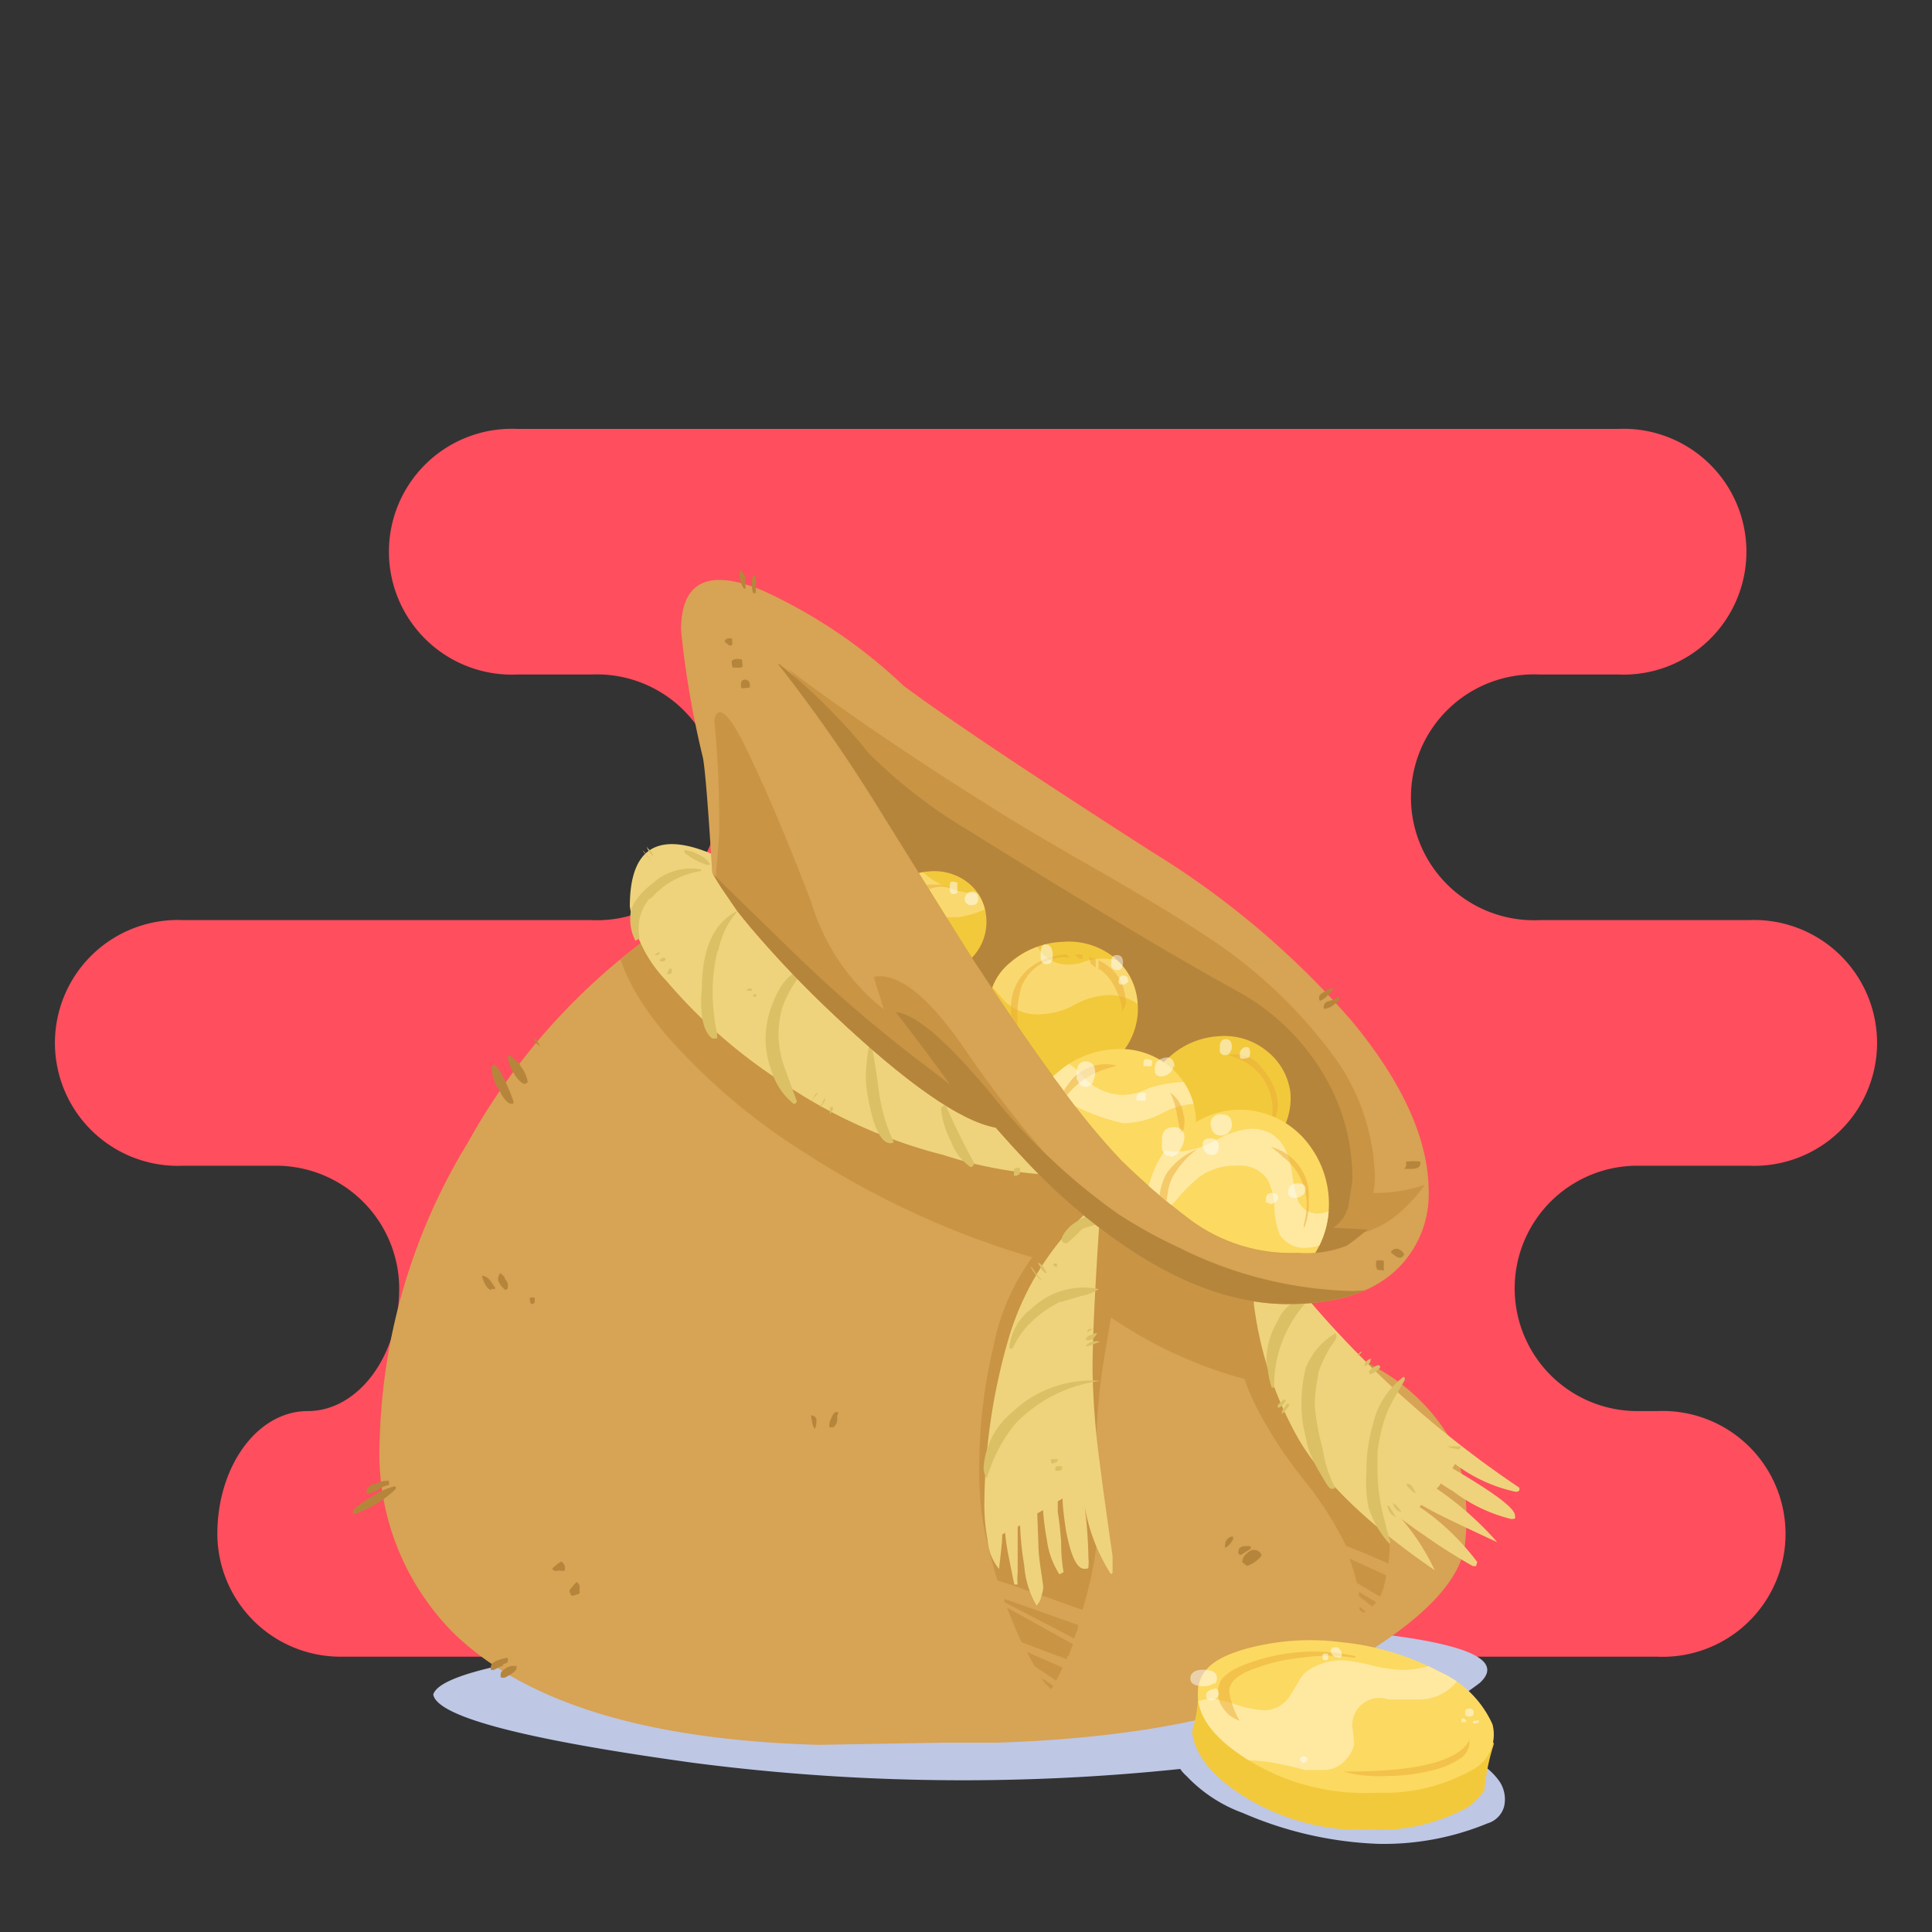 <svg id="Calque_1" data-name="Calque 1" xmlns="http://www.w3.org/2000/svg" xmlns:xlink="http://www.w3.org/1999/xlink" viewBox="0 0 80 80"><rect x="0" y="0" width="80" height="80" fill="#333333" stroke="none"/><defs><style>.cls-1{fill:none;clip-rule:evenodd;}.cls-2{fill:#ff4e5e;}.cls-10,.cls-11,.cls-12,.cls-14,.cls-16,.cls-17,.cls-2,.cls-3,.cls-4,.cls-6,.cls-7,.cls-8{fill-rule:evenodd;}.cls-3{fill:#bec7e4;}.cls-4{fill:#d7a354;}.cls-5{clip-path:url(#clip-path);}.cls-6{fill:#c99444;}.cls-7{fill:#eed37c;}.cls-8{fill:#dbc066;}.cls-9{clip-path:url(#clip-path-2);}.cls-10{fill:#b6853c;}.cls-11{fill:#f3c93c;}.cls-12{fill:#fcd961;}.cls-13{clip-path:url(#clip-path-3);}.cls-14{fill:#ffe9a1;}.cls-15{opacity:0.5;}.cls-16{fill:#e9ab35;}.cls-17{fill:#fff;fill-opacity:0.5;}.cls-18{clip-path:url(#clip-path-4);}.cls-19{clip-path:url(#clip-path-5);}.cls-20{clip-path:url(#clip-path-6);}.cls-21{clip-path:url(#clip-path-7);}.cls-22{clip-path:url(#clip-path-8);}</style><clipPath id="clip-path"><path class="cls-1" d="M19.38,47.3a26.34,26.34,0,0,1,12-11.15l.14-.07.12,0s.05.07.05.16,0,.07,0,.11a.64.64,0,0,0,0,.07h.1l5.09,3.87L52.57,52.22l.07,0h0a4.19,4.19,0,0,1,1.12,1.41,9.09,9.09,0,0,0,3.22,3,8,8,0,0,1,3.17,3.13,8.71,8.71,0,0,1,.53,4q-.13,2.46-5.1,5.28T41.27,72.16H39.05l-5.15.09q-10.75-.3-15.18-4.69a10.55,10.55,0,0,1-3-7.87A24.87,24.87,0,0,1,19.38,47.3Z"/></clipPath><clipPath id="clip-path-2"><path class="cls-1" d="M28.2,26.1q0-3.06,3.42-1.63a21.34,21.34,0,0,1,5.8,3.93q2.69,2,10.26,6.86a35.59,35.59,0,0,1,8.28,7q3.2,3.86,3.2,7.1A4.3,4.3,0,0,1,58.33,52q-1.45,2-5,2-4.53,0-9.66-4.73c-.68-.65-1.5-1.51-2.44-2.58q-2.16-.39-6.67-4.64a44.53,44.53,0,0,1-3.49-3.66c-.21-.26-.41-.49-.57-.71l-.63-.92c-.1-.16-.23-.36-.38-.62-.16-2.66-.29-4.24-.38-4.75A38.84,38.84,0,0,1,28.2,26.1Z"/></clipPath><clipPath id="clip-path-3"><path class="cls-1" d="M57,74.23A9.17,9.17,0,0,1,51.89,73c-1.53-.91-2.29-1.85-2.29-2.83s.62-1.48,1.86-1.86A10.08,10.08,0,0,1,55.55,68a10.91,10.91,0,0,1,4.07,1.23A4.3,4.3,0,0,1,61.8,71.4a1.65,1.65,0,0,1-.86,1.9A7.44,7.44,0,0,1,57,74.23Z"/></clipPath><clipPath id="clip-path-4"><path class="cls-1" d="M36,31.22a21.65,21.65,0,0,0,4.24,3.25q2.88,1.8,5.82,3.57t5.17,3a9.35,9.35,0,0,1,3.47,3.27A8.42,8.42,0,0,1,56,48.9s-.06.38-.17,1.06a1.48,1.48,0,0,1-.63.88l1.43.07c-.38.32-.67.54-.86.67a4.6,4.6,0,0,1-2.05.3,7,7,0,0,1-4.42-1.36,29.61,29.61,0,0,1-2.85-2.45,27.91,27.91,0,0,1-2.47-3q-1.4-1.86-3.61-5.22c-.14-.2-1.42-2.25-3.86-6.17a65,65,0,0,0-4.29-6.18l.05,0A23.86,23.86,0,0,1,36,31.22Z"/></clipPath><clipPath id="clip-path-5"><path class="cls-1" d="M46.45,43.6a3.13,3.13,0,0,1-2.37,1.16,2.49,2.49,0,0,1-2.36-.93,3.7,3.7,0,0,1-.78-2.11,2.39,2.39,0,0,1,.9-1.87A3.5,3.5,0,0,1,44,39a3,3,0,0,1,2.1.62,2.67,2.67,0,0,1,1,1.83A2.86,2.86,0,0,1,46.45,43.6Z"/></clipPath><clipPath id="clip-path-6"><path class="cls-1" d="M49.5,46.12a3.12,3.12,0,0,1-.72,2.38,3.5,3.5,0,0,1-2.61,1.28,2.64,2.64,0,0,1-2.56-1,3.89,3.89,0,0,1-.86-2.33,2.52,2.52,0,0,1,1-2,3.86,3.86,0,0,1,2.34-1,3.23,3.23,0,0,1,2.3.68A3,3,0,0,1,49.5,46.12Z"/></clipPath><clipPath id="clip-path-7"><path class="cls-1" d="M54.24,47.45A4.06,4.06,0,0,1,55,50.33a3.79,3.79,0,0,1-1.78,2.79,2.84,2.84,0,0,1-3.11.4,4.9,4.9,0,0,1-2.24-1.93,3.11,3.11,0,0,1-.25-2.66,4.14,4.14,0,0,1,1.71-2.33A3.44,3.44,0,0,1,51.91,46,3.6,3.6,0,0,1,54.24,47.45Z"/></clipPath><clipPath id="clip-path-8"><path class="cls-1" d="M36.83,39.72a2.64,2.64,0,0,1-.6-1.6,1.73,1.73,0,0,1,.66-1.38,2.7,2.7,0,0,1,1.62-.66,2.26,2.26,0,0,1,1.56.46,2,2,0,0,1,.76,1.37,2.13,2.13,0,0,1-.48,1.63,2.45,2.45,0,0,1-1.78.88A1.77,1.77,0,0,1,36.83,39.72Z"/></clipPath></defs><title>Plan de travail 1</title><path class="cls-2" d="M68.62,68.6a5.09,5.09,0,1,0,0-10.17H67.8a5.08,5.08,0,1,1,0-10.16h4.61a5.09,5.09,0,1,0,0-10.17H63.74a5.09,5.09,0,1,1,0-10.17H67a5.09,5.09,0,1,0,0-10.17H21.42a5.09,5.09,0,1,0,0,10.17h3.07a5.09,5.09,0,1,1,0,10.17H7.59a5.09,5.09,0,1,0,0,10.17h3.85a5.1,5.1,0,0,1,5.09,5.08c0,2.8-1.7,5.08-3.79,5.08S9,60.72,9,63.52a5.1,5.1,0,0,0,5.09,5.08Z"/><path class="cls-3" d="M56.66,72A29.74,29.74,0,0,1,51,73a86.67,86.67,0,0,1-22.25,0q-10.55-1.45-10.81-2.83.38-1.37,11.92-2.41a157.43,157.43,0,0,1,22.48-.48q10.95.57,8.93,2.41A14,14,0,0,1,56.66,72Z"/><path class="cls-3" d="M48.6,72.18c.16-.69,1.8-1.08,4.9-1.18a12.63,12.63,0,0,1,7.75,2,2.56,2.56,0,0,1,.87.81,1.33,1.33,0,0,1,.16,1,1,1,0,0,1-.68.69,11.23,11.23,0,0,1-4.54.85,15.48,15.48,0,0,1-5.6-1.28,6.05,6.05,0,0,1-2.33-1.53A1.58,1.58,0,0,1,48.6,72.18Z"/><path class="cls-4" d="M19.38,47.3a26.34,26.34,0,0,1,12-11.15l.14-.07.12,0s.05.07.05.16,0,.07,0,.11a.64.64,0,0,0,0,.07h.1l5.09,3.87L52.57,52.22l.07,0h0a4.19,4.19,0,0,1,1.12,1.41,9.09,9.09,0,0,0,3.22,3,8,8,0,0,1,3.17,3.13,8.71,8.71,0,0,1,.53,4q-.13,2.46-5.1,5.28T41.27,72.16H39.05l-5.15.09q-10.75-.3-15.18-4.69a10.55,10.55,0,0,1-3-7.87A24.87,24.87,0,0,1,19.38,47.3Z"/><g class="cls-5"><path class="cls-6" d="M58.78,53.65a3.69,3.69,0,0,1-.77,2,4,4,0,0,1-3.13,1.77c.66,1.4,1.18,2.42,1.55,3a9.21,9.21,0,0,1,.89,2,5.73,5.73,0,0,1,.17,2.32c-.66-.29-1.24-.53-1.75-.73A14.44,14.44,0,0,0,54,61.29a18.81,18.81,0,0,1-1.75-2.6,10.51,10.51,0,0,1-.72-1.59A18.23,18.23,0,0,1,46,54.55q-.08.51-.27,1.62a25.1,25.1,0,0,0-.34,3.72c0,.22,0,.43,0,.63a3.91,3.91,0,0,0,0,.58V63l0,.05,0,.18v.14a.29.29,0,0,1,0,.09h0l0,0q0,.38,0,.63v0a15.63,15.63,0,0,1-.33,1.72c-.07.26-.14.55-.24.85l-1.29-.46c-.86-.3-1.6-.56-2.25-.77,0,0,0,0,0-.07A20.89,20.89,0,0,1,40.7,63a13.17,13.17,0,0,1-.15-2.21,21.45,21.45,0,0,1,.58-5,9.21,9.21,0,0,1,1.62-3.73c-.63-.18-1.26-.38-1.9-.61a36.1,36.1,0,0,1-7.48-3.69A26.12,26.12,0,0,1,27.71,43q-2.24-2.59-2.24-4.64a5.36,5.36,0,0,1,.1-1.12c.08-.4.21-.62.39-.65a.65.65,0,0,1,.14-.23.68.68,0,0,1,.62-.21h2a57.68,57.68,0,0,1,8,2.74q5.09,2.09,9.85,4.57,9.74,5.09,11.5,8.19a3.82,3.82,0,0,0-.11-.51l0,0a3.38,3.38,0,0,1,.57,1.18A5.07,5.07,0,0,1,58.78,53.65ZM44,69.05q-.12.26-.27.54L42.85,69c-.1-.17-.21-.37-.32-.59Zm-.93.4.54.35a.64.64,0,0,1-.08.14A1.57,1.57,0,0,1,43.1,69.45Zm1.58-2.16c0,.18-.11.37-.18.56l-.42-.23-2.46-1.28a.69.69,0,0,0,0-.13Zm-.44,1.28a1.12,1.12,0,0,1-.05.13L42.3,68c-.23-.49-.43-1-.6-1.43l2.24,1.24.49.27C44.37,68.21,44.31,68.39,44.24,68.57Zm12.27-1.78-.18-.13v-.13l.26.22-.07,0Zm.34-.27-.55-.43,0-.18.72.44Zm.3-.42-.94-.56a7.09,7.09,0,0,0-.3-1l1.52.69A3.19,3.19,0,0,1,57.15,66.1Z"/></g><path class="cls-7" d="M44,48h0l.17,0,.18.16.39.36c-.18,0-.47.08-.85.14a17,17,0,0,1-4.81-.83,21.13,21.13,0,0,1-6.88-3.14,21.8,21.8,0,0,1-4.61-4.08,5.57,5.57,0,0,1-1.51-3.08c0-2.49,1.22-3.18,3.67-2.05l.54.54h-.06l-.09,0,.72.55c.43.41.92.86,1.45,1.34,2.24,2,4.12,3.66,5.62,4.89q1.31,1.06,5.71,4.78C43.8,47.72,43.93,47.85,44,48Z"/><path class="cls-8" d="M37,47.27s0,.07-.12.07c-.33,0-.61-.45-.82-1.33s-.21-1.34-.21-1.35A8,8,0,0,1,36,43.23h.08c.09.43.2,1.1.32,2A7,7,0,0,0,37,47.27Zm2.16-1.5c.34.77.73,1.57,1.18,2.4a.19.19,0,0,1-.15.16,2.23,2.23,0,0,1-.82-1.09,3.56,3.56,0,0,1-.4-1.3.15.15,0,0,1,.1-.15Zm3,2.58a.09.09,0,0,0,.07,0,.38.38,0,0,1,0,.14c0,.14,0,.18,0,.11a.33.33,0,0,1-.17.09l-.07,0a.42.42,0,0,1,0-.15V48.4s0,0,0,0Zm-12.44-9a6.9,6.9,0,0,0-.21,1.68,7.88,7.88,0,0,0,.18,1.74V43s-.08,0-.17,0-.4-.32-.46-1,0-1,0-1c0-1.72.5-2.82,1.5-3.29A3.39,3.39,0,0,0,29.74,39.39Zm-.33-3.54s0,0-.13,0a2.94,2.94,0,0,1-.92-.5V35.2a1.35,1.35,0,0,1,.57.18,1.13,1.13,0,0,1,.48.37Zm-2.48,1.38a1.94,1.94,0,0,0-.43,1.64.32.32,0,0,1-.17.12,1.91,1.91,0,0,1-.21-1q0-.65.93-1.38a2.37,2.37,0,0,1,2-.57l0,.07A3.39,3.39,0,0,0,26.93,37.23ZM32.24,43a4.38,4.38,0,0,0,.3,1.35L33,45.61a.19.19,0,0,1-.12.11,2.74,2.74,0,0,1-.91-1.31A4,4,0,0,1,31.7,43a4.17,4.17,0,0,1,.39-1.68c.32-.73.72-1.11,1.21-1.15a5.3,5.3,0,0,0-.88,1.47A4.1,4.1,0,0,0,32.24,43Z"/><path class="cls-7" d="M45.49,51.13c-.17,2.61-.25,4.47-.25,5.55a31.81,31.81,0,0,0,.3,3.91c.11.9.29,2.18.53,3.86v.68l-.07.05a7.55,7.55,0,0,1-1.09-2.83,19.14,19.14,0,0,1,.16,2.16,1.9,1.9,0,0,1,0,.37c0,.05,0,.08-.17.08-.31,0-.56-.53-.76-1.59Q44,62.46,44,62.05l-.2.12c0,.22,0,.36,0,.43.06.36.1.76.14,1.22,0,.26,0,.69.1,1.28l-.17.09a3.41,3.41,0,0,1-.52-1.42,11.42,11.42,0,0,1-.16-1.24l-.24.14L43,64c0,.38.09.94.2,1.69a1.26,1.26,0,0,1-.08.4.7.7,0,0,1-.2.39,3.83,3.83,0,0,1-.51-1.67,12.19,12.19,0,0,1-.17-1.64.24.24,0,0,0-.1.05v0c0,.3,0,.79,0,1.48,0,.06,0,.19,0,.42a2.29,2.29,0,0,0,0,.49H42s-.09-.43-.23-1.14a8.71,8.71,0,0,1-.15-1l-.12.07c0,.42-.08.9-.13,1.43a2.18,2.18,0,0,1-.48-1.23,7.8,7.8,0,0,1-.13-1.38,24.93,24.93,0,0,1,1-6.92,11.6,11.6,0,0,1,3.88-5.79Q45.54,50.25,45.49,51.13Z"/><path class="cls-8" d="M44.81,50.89a7.75,7.75,0,0,1-.63.59c-.15,0-.22-.06-.22-.17s.21-.49.63-.73a1.06,1.06,0,0,1,1.21-.08c0,.08-.14.15-.33.2A3.46,3.46,0,0,0,44.81,50.89Zm-.88,3a4.54,4.54,0,0,0-1,.65,3.62,3.62,0,0,0-1,1.3h-.13s0,0,0-.1a2.3,2.3,0,0,1,.9-1.54,3.11,3.11,0,0,1,2.8-.82,2,2,0,0,1-.67.27C44.27,53.81,44,53.89,43.93,53.92Zm-3.2,6.87a3.23,3.23,0,0,1,1.18-2.28,4.75,4.75,0,0,1,3.65-1.3v0A5.94,5.94,0,0,0,42,59a6.57,6.57,0,0,0-1.14,2.22A.78.78,0,0,1,40.73,60.79Z"/><path class="cls-7" d="M51.87,53.49c0-.22,0-.44,0-.67a.49.49,0,0,1,.2-.45,6.7,6.7,0,0,1,.31.72,2.21,2.21,0,0,1,.54,0,1.66,1.66,0,0,1,.54.11.45.45,0,0,1,.1-.13,42.68,42.68,0,0,0,9.35,8.53.33.33,0,0,1,0,.12.2.2,0,0,1-.16.05,6.4,6.4,0,0,1-2.5-1.15l-.11.18.24.14c1.57.93,2.35,1.53,2.35,1.81a.24.24,0,0,1,0,.13l0,0a.36.36,0,0,1-.23,0,6.57,6.57,0,0,1-2.33-1.13c-.19-.11-.36-.22-.52-.33,0,.08-.11.15-.16.22A13.39,13.39,0,0,1,62,63.86c-1.47-.68-2.38-1.12-2.73-1.31l-.41-.23a.2.2,0,0,0-.08.08,8.29,8.29,0,0,1,.74.55,10.28,10.28,0,0,1,1.65,1.73l-.05.17-.13,0a23.85,23.85,0,0,1-2.05-1.3c-.35-.24-.66-.46-.91-.66a9.29,9.29,0,0,1,1.38,2.13c-2.92-2-4.85-3.92-5.81-5.74A15.1,15.1,0,0,1,51.92,54l0,0,0,0s0-.06,0-.15A.85.85,0,0,1,51.87,53.49Z"/><path class="cls-8" d="M54.34,53.67a5.13,5.13,0,0,0-1.58,3.79l-.1,0a3.23,3.23,0,0,1-.14-.58c-.05-.32-.08-.51-.08-.58a3.24,3.24,0,0,1,.47-1.61A1.68,1.68,0,0,1,54.34,53.67Zm1,1.63s0,0,0,.07-.17.29-.28.46a5.69,5.69,0,0,0-.47,1c0,.12-.06.34-.1.67s-.05.52-.05.68A10,10,0,0,0,54.77,60a5.17,5.17,0,0,0,.51,1.6s0,.05-.13.05-.23-.22-.5-.67a5.21,5.21,0,0,1-.5-1.08c-.11-.49-.18-.82-.21-1a6.14,6.14,0,0,1,.13-2.26,2.87,2.87,0,0,1,1.23-1.43Zm2.82,1.76a.13.13,0,0,1,0,.1l-.39.67a4.71,4.71,0,0,0-.54,1.28,9.18,9.18,0,0,0-.19,1c0,.1,0,.39,0,.86a8,8,0,0,0,.26,1.87c.09.36.18.7.27,1v.07l-.05,0a4.14,4.14,0,0,1-.85-1.48A5.26,5.26,0,0,1,56.58,61a7,7,0,0,1,.28-2.06A3.37,3.37,0,0,1,58.13,57Z"/><path class="cls-4" d="M28.2,26.1q0-3.06,3.42-1.63a21.34,21.34,0,0,1,5.8,3.93q2.69,2,10.26,6.86a35.59,35.59,0,0,1,8.28,7q3.2,3.86,3.2,7.1A4.3,4.3,0,0,1,58.33,52q-1.45,2-5,2-4.53,0-9.66-4.73c-.68-.65-1.5-1.51-2.44-2.58q-2.16-.39-6.67-4.64a44.53,44.53,0,0,1-3.49-3.66c-.21-.26-.41-.49-.57-.71l-.63-.92c-.1-.16-.23-.36-.38-.62-.16-2.66-.29-4.24-.38-4.75A38.84,38.84,0,0,1,28.2,26.1Z"/><g class="cls-9"><path class="cls-6" d="M31,31.21q1.17,2.43,2.6,6.17a8.89,8.89,0,0,0,3,4.42l-.42-1.35h0c1-.19,2.25.79,3.74,2.95a45.67,45.67,0,0,0,4,5.09A12.33,12.33,0,0,1,45.4,50.1c-.21-.18-.31-.06-.31.36,0,.15,0,.2-.05.17s0,.08-.13.08q-1.84,0-4.73-4.07l-.34-.5h0a8.37,8.37,0,0,1-3.11-1.56c0,.12,0,.23,0,.33s0,.13,0,.12-.08,0-.09,0a10.21,10.21,0,0,1-.75-1,13.71,13.71,0,0,1-2-1.54l0,0-.48-.41-1.48-1.5a6.71,6.71,0,0,1-1-1.29,3.58,3.58,0,0,1-.18-.32c0,.16-.06.32-.09.46l-1.13-1.82c.17-2,.25-3,.25-3.08a44.29,44.29,0,0,0-.2-4.73C29.73,29.11,30.25,29.59,31,31.21Z"/><path class="cls-10" d="M62.63,52.72A8.75,8.75,0,0,1,59.87,54a12.5,12.5,0,0,1-3.81.75,17.66,17.66,0,0,1-8-2.13,14.64,14.64,0,0,1-4.74-3.41L41.25,47a12.07,12.07,0,0,1-6.32-3.54c-1.74-1.82-2.89-3.06-3.47-3.72L29,36.89c-1.57-1.83-2.42-3.08-2.55-3.72q2.32,2.3,6.54,6.4a57.15,57.15,0,0,0,5.35,4.57l1,.77c-.88-1.21-1.64-2.22-2.25-3v0q1.23.1,4,3.45a25.62,25.62,0,0,0,5.2,4.9,19.47,19.47,0,0,0,2.51,1.39,16.9,16.9,0,0,0,7.23,1.81,13.15,13.15,0,0,0,2.86-.45A13.25,13.25,0,0,1,62,52.46a.61.61,0,0,1,.32.08Z"/></g><path class="cls-6" d="M55.23,43.74a8.86,8.86,0,0,1,1.7,5,3.23,3.23,0,0,1-.07.66A6.4,6.4,0,0,0,59,49.06a6.64,6.64,0,0,1-1.15,1.24,3.77,3.77,0,0,1-2.56.88c-1.08,0-2-.67-2.66-2.07a12.17,12.17,0,0,0-2.69-3.62c-.81-.75-2-1.8-3.62-3.13S43.42,40,42.63,39.24a58.53,58.53,0,0,1-5.57-6.3c-1.35-1.71-2.83-3.46-4.46-5.26q3.67,2.76,8.65,5.87c.82.52,2.3,1.4,4.46,2.63q2.86,1.66,4,2.43A20.38,20.38,0,0,1,55.23,43.74Z"/><path class="cls-10" d="M36,31.22a21.65,21.65,0,0,0,4.24,3.25q2.88,1.8,5.82,3.57t5.17,3a9.35,9.35,0,0,1,3.47,3.27A8.42,8.42,0,0,1,56,48.9s-.06.38-.17,1.06a1.48,1.48,0,0,1-.63.88l1.43.07c-.38.32-.67.54-.86.67a4.6,4.6,0,0,1-2.05.3,7,7,0,0,1-4.42-1.36,29.61,29.61,0,0,1-2.85-2.45,27.91,27.91,0,0,1-2.47-3q-1.4-1.86-3.61-5.22c-.14-.2-1.42-2.25-3.86-6.17a65,65,0,0,0-4.29-6.18l.05,0A23.86,23.86,0,0,1,36,31.22Z"/><path class="cls-11" d="M49.61,70V69.8a2.68,2.68,0,0,0,1.63,0,10.08,10.08,0,0,1,4.09-.24,10.77,10.77,0,0,1,4.09,1.24l2.43,1.36,0,.08a8.37,8.37,0,0,0-.38,1.88,2.77,2.77,0,0,1-.7.72,7.7,7.7,0,0,1-4,.93,9.27,9.27,0,0,1-5.09-1.28c-1.44-.86-2.21-1.79-2.32-2.8A5.26,5.26,0,0,0,49.61,70Z"/><path class="cls-12" d="M57,74.23A9.17,9.17,0,0,1,51.89,73c-1.53-.91-2.29-1.85-2.29-2.83s.62-1.48,1.86-1.86A10.08,10.08,0,0,1,55.55,68a10.91,10.91,0,0,1,4.07,1.23A4.3,4.3,0,0,1,61.8,71.4a1.65,1.65,0,0,1-.86,1.9A7.44,7.44,0,0,1,57,74.23Z"/><g class="cls-13"><path class="cls-14" d="M49.3,70.53a4,4,0,0,1,.86-.2,6,6,0,0,1,1,.25,4.62,4.62,0,0,0,1.23.24,1.29,1.29,0,0,0,1.08-.69c.13-.21.24-.38.32-.53a1.44,1.44,0,0,1,.3-.38,2.49,2.49,0,0,1,1.49-.47,6.37,6.37,0,0,1,1.18.2,5.91,5.91,0,0,0,1.35.2,3.89,3.89,0,0,0,2.21-.73l.13-.08c.08.09.12.15.12.2v.08l.1-.07a2.15,2.15,0,0,1-.17.82,2,2,0,0,1-1.84,1H57.48A1.12,1.12,0,0,0,56,71.53l.07.62a1.09,1.09,0,0,1-.33.69,1.15,1.15,0,0,1-.85.45H54a8.07,8.07,0,0,0-.85-.21,6.83,6.83,0,0,0-1.69-.19,2,2,0,0,0-1.65.72L49.56,73c-.5-.91-.86-1.6-1.08-2.08A3.35,3.35,0,0,1,49.3,70.53Z"/></g><g class="cls-15"><path class="cls-16" d="M56.08,68.64a7.49,7.49,0,0,0-2.17,0,7.62,7.62,0,0,0-2.19.54c-.6.25-.87.57-.81.94a3.44,3.44,0,0,0,.42,1.13,1.32,1.32,0,0,1-.7-.54,1.08,1.08,0,0,1-.13-1c.14-.41.79-.77,1.94-1.07a7.88,7.88,0,0,1,3.69-.06h0S56.16,68.64,56.08,68.64Z"/></g><path class="cls-17" d="M60.85,70.75a.15.15,0,0,1,.17.17c0,.11-.06.16-.18.16a.19.19,0,0,1-.17-.08l0-.08C60.65,70.8,60.72,70.75,60.85,70.75Zm.39.5c0,.08-.05.11-.14.11s-.1,0-.11,0v0c0-.07,0-.11.13-.11S61.24,71.18,61.24,71.25Zm-.7-.1s.1,0,.16.08-.08.08-.1.08h-.08l0-.07A.12.12,0,0,1,60.54,71.15ZM55,68.62c0,.09,0,.13-.12.13a.12.12,0,0,1-.12-.08v-.08c0-.08,0-.12.13-.12S55,68.52,55,68.62Zm.4,0a.28.28,0,0,1-.24-.11.27.27,0,0,1-.06-.14c0-.11.06-.16.2-.16s.21.08.25.23S55.52,68.65,55.42,68.65Zm-5.14,1.08a.62.62,0,0,1-.4.12c-.38,0-.57-.1-.57-.32s.19-.37.55-.36.55.12.55.33A.27.27,0,0,1,50.28,69.73Zm0,.2q.2,0,.21.24a.28.28,0,0,1-.1.18.28.28,0,0,1-.21.08c-.15,0-.22-.06-.22-.2S50.12,69.93,50.33,69.93Zm3.57,3c0-.11.05-.17.15-.17s.15.06.15.13,0,0-.05.09A.19.19,0,0,1,54,73C53.94,73,53.9,73,53.9,72.93Z"/><g class="cls-15"><path class="cls-16" d="M57.44,73.54a5.65,5.65,0,0,1-1.81-.18c2.34,0,3.92-.24,4.74-.8a1.52,1.52,0,0,0,.48-.5.85.85,0,0,1-.33.72,3.47,3.47,0,0,1-1.15.51A7.81,7.81,0,0,1,57.44,73.54Z"/></g><g class="cls-18"><path class="cls-11" d="M52.77,47.27a3,3,0,0,1-2.24,1.1,2.25,2.25,0,0,1-2.2-.88,3.32,3.32,0,0,1-.75-2,2.19,2.19,0,0,1,.85-1.73,3.32,3.32,0,0,1,2-.85,2.79,2.79,0,0,1,2,.59,2.61,2.61,0,0,1,1,1.72A2.73,2.73,0,0,1,52.77,47.27Z"/><g class="cls-15"><path class="cls-16" d="M52.51,46.79a1.86,1.86,0,0,0,.18-.75,2.27,2.27,0,0,0-1.58-2.26l-.25-.09a1.37,1.37,0,0,1,1.46.62,2.41,2.41,0,0,1,.6,1.46,1.81,1.81,0,0,1-.18.67,1.13,1.13,0,0,1-.25.38Z"/></g><path class="cls-11" d="M46.45,43.6a3.13,3.13,0,0,1-2.37,1.16,2.49,2.49,0,0,1-2.36-.93,3.7,3.7,0,0,1-.78-2.11,2.39,2.39,0,0,1,.9-1.87A3.5,3.5,0,0,1,44,39a3,3,0,0,1,2.1.62,2.67,2.67,0,0,1,1,1.83A2.86,2.86,0,0,1,46.45,43.6Z"/><g class="cls-19"><g class="cls-15"><path class="cls-14" d="M45.51,39.7a3,3,0,0,1,2.32.95l.14.16c-.07.4-.12.71-.14.94s0,.27-.07.44L47.58,42A2.16,2.16,0,0,0,46,41.2a3.1,3.1,0,0,0-1.53.42A3.21,3.21,0,0,1,43,42a1.92,1.92,0,0,1-1.57-.74c-.39-.48-.67-.73-.84-.73h-.1l.52-.69A13.86,13.86,0,0,1,42.8,38h0s0,0,0,.08,0,.27-.05.47a1.38,1.38,0,0,0,.27.75,1.43,1.43,0,0,0,1.28.64,1.79,1.79,0,0,0,.55-.1A2.21,2.21,0,0,1,45.51,39.7Z"/></g></g><g class="cls-15"><path class="cls-16" d="M45.49,40.14l0-.38a2.4,2.4,0,0,1,.38.23,1.77,1.77,0,0,1,.67,1,2.12,2.12,0,0,1,.08.57v0s0,.09-.07.18-.06.17-.08.18a1.9,1.9,0,0,0-.07-.46,2.63,2.63,0,0,0-.21-.51l-.07-.15a2.11,2.11,0,0,0-.56-.65S45.5,40.15,45.49,40.14Zm-.33-.24-.06-.28.27.1c0,.11,0,.23,0,.35Zm-1-.38.14.13a1.94,1.94,0,0,0-2,1.2,4,4,0,0,0-.17,1.24c0,.17,0,.35,0,.55l-.27,0a1.57,1.57,0,0,1,0-.23c0-.41,0-.62,0-.63a2.08,2.08,0,0,1,.75-1.68A2.62,2.62,0,0,1,44.13,39.52Zm.5.17-.15-.17.31,0a1.42,1.42,0,0,1,0,.2A.66.66,0,0,0,44.63,39.69Z"/></g><path class="cls-12" d="M49.5,46.12a3.12,3.12,0,0,1-.72,2.38,3.5,3.5,0,0,1-2.61,1.28,2.64,2.64,0,0,1-2.56-1,3.89,3.89,0,0,1-.86-2.33,2.52,2.52,0,0,1,1-2,3.86,3.86,0,0,1,2.34-1,3.23,3.23,0,0,1,2.3.68A3,3,0,0,1,49.5,46.12Z"/><g class="cls-20"><path class="cls-14" d="M50.05,45c0,.34.07.61.09.83a2.33,2.33,0,0,0-.76-.12,3.21,3.21,0,0,0-1.28.4,3.63,3.63,0,0,1-1.6.4,8.92,8.92,0,0,1-2.52-1,3,3,0,0,0-1.83-.37A15.91,15.91,0,0,1,43,43.64a2.53,2.53,0,0,1,1.77.85,2.29,2.29,0,0,0,1.71.85,2.38,2.38,0,0,0,1.06-.27,5.15,5.15,0,0,1,1.95-.26A1.43,1.43,0,0,1,50.05,45Z"/></g><g class="cls-15"><path class="cls-16" d="M49,46.13a1.09,1.09,0,0,1-.11.89c0-.17-.07-.43-.14-.78a3.13,3.13,0,0,0-.3-1A1.28,1.28,0,0,1,49,46.13Zm-2.78-2-.39.12a3.38,3.38,0,0,0-1.73,1.2,2.79,2.79,0,0,0-.4,1.2l0,.18c0-.13,0-.25,0-.36a2.63,2.63,0,0,1,.55-1.6A1.87,1.87,0,0,1,46.23,44.12Z"/></g><path class="cls-12" d="M54.24,47.45A4.06,4.06,0,0,1,55,50.33a3.79,3.79,0,0,1-1.78,2.79,2.84,2.84,0,0,1-3.11.4,4.9,4.9,0,0,1-2.24-1.93,3.11,3.11,0,0,1-.25-2.66,4.14,4.14,0,0,1,1.71-2.33A3.44,3.44,0,0,1,51.91,46,3.6,3.6,0,0,1,54.24,47.45Z"/><g class="cls-21"><path class="cls-14" d="M50.28,47.25a3.74,3.74,0,0,1,1.49-.51c1,0,1.53.59,1.72,1.76a6.7,6.7,0,0,0,.25,1.2.87.87,0,0,0,.84.55,1.75,1.75,0,0,0,1.2-.59v1l-.08.1a3.36,3.36,0,0,1-.58.56,1.75,1.75,0,0,1-.93.34A1.22,1.22,0,0,1,53,51.14,3.21,3.21,0,0,1,52.77,50a2.69,2.69,0,0,0-.3-1.19,1.41,1.41,0,0,0-1.28-.54,2.48,2.48,0,0,0-1.51.45,6.88,6.88,0,0,0-1,1A3.94,3.94,0,0,1,46.24,51q.09-.47.15-.75a9.13,9.13,0,0,1,1-2.88l.19,0a2.41,2.41,0,0,0,1.24.32A3.71,3.71,0,0,0,50.28,47.25Zm-2.71,2.61v0a.33.33,0,0,0-.14.1C47.58,49.91,47.62,49.86,47.57,49.86Z"/></g><g class="cls-15"><path class="cls-16" d="M52.62,47.49a2.09,2.09,0,0,1,1.57,2.21A2.58,2.58,0,0,1,54,50.85a.4.4,0,0,1,0-.2,3.18,3.18,0,0,0,.11-.82,2.52,2.52,0,0,0-1-1.94A4.55,4.55,0,0,0,52.62,47.49Zm-4.4,3.45A2.36,2.36,0,0,1,48,49.81a2.5,2.5,0,0,1,.31-1.23,2.89,2.89,0,0,1,1.27-1,3.77,3.77,0,0,0-.93,1,1.74,1.74,0,0,0-.25.58,4.06,4.06,0,0,0-.1,1,3.17,3.17,0,0,0,.06.68,3,3,0,0,0,.24.62,1.89,1.89,0,0,1,.06.18A2.38,2.38,0,0,1,48.22,50.94Z"/></g><path class="cls-11" d="M36.83,39.72a2.64,2.64,0,0,1-.6-1.6,1.73,1.73,0,0,1,.66-1.38,2.7,2.7,0,0,1,1.62-.66,2.26,2.26,0,0,1,1.56.46,2,2,0,0,1,.76,1.37,2.13,2.13,0,0,1-.48,1.63,2.45,2.45,0,0,1-1.78.88A1.77,1.77,0,0,1,36.83,39.72Z"/><g class="cls-22"><g class="cls-15"><path class="cls-14" d="M36.56,35.63a2.57,2.57,0,0,1,.87,0,5.12,5.12,0,0,1,1,.67,3.62,3.62,0,0,0,2.26.7,3,3,0,0,0,1.08-.28l.06.26a4.18,4.18,0,0,1-2.17,1l-.35,0a2.5,2.5,0,0,1-.4,0,3.86,3.86,0,0,1-.92-.4,3,3,0,0,0-1.49-.47,2.56,2.56,0,0,0-.49,0l-.11,0c.1-.52.17-1,.22-1.31h0a1,1,0,0,1,.3-.19Z"/></g></g><g class="cls-15"><path class="cls-16" d="M37.21,37.31a1.77,1.77,0,0,1,1.53-.68,1.07,1.07,0,0,1,.6.13,1.5,1.5,0,0,0-.9.07A2,2,0,0,0,37,38.72L37,38.59a1,1,0,0,1-.1-.28A1.69,1.69,0,0,1,37.21,37.31Z"/></g><path class="cls-17" d="M50.93,43.58a.23.23,0,0,1-.19.11.21.21,0,0,1-.23-.16l0-.17c0-.22.09-.33.25-.33s.25.11.25.33A.43.43,0,0,1,50.93,43.58Zm.41.1a.3.3,0,0,1,.22-.32c.13,0,.2,0,.2.24s-.09.19-.25.24l-.12,0A.16.16,0,0,1,51.34,43.68Zm-.43,3.17a.41.41,0,0,1-.35.17.39.39,0,0,1-.37-.22l-.06-.21a.4.4,0,0,1,.45-.45c.29,0,.43.15.43.45A.39.39,0,0,1,50.91,46.85Zm-1.11.55c0-.19.11-.27.33-.26a.31.31,0,0,1,.33.36c0,.21-.1.32-.3.32a.33.33,0,0,1-.3-.2A.49.49,0,0,1,49.8,47.4Zm3.55,2.06a.93.93,0,0,1,0-.13q0-.3.36-.33c.24,0,.35.06.35.25a.33.33,0,0,1-.13.25.54.54,0,0,1-.3.1A.27.27,0,0,1,53.35,49.46Zm-.86.34-.07,0s0,0,0-.15.08-.26.25-.25.25.08.25.2a.23.23,0,0,1-.12.18.33.33,0,0,1-.18.08Zm-9.4-10.1v-.21c0-.28.09-.41.25-.38s.25.18.25.46-.08.35-.25.35S43.13,39.85,43.09,39.7Zm3.16-.15c.17,0,.25.1.25.3s-.07.32-.21.32-.24-.05-.27-.15,0-.16,0-.17C46,39.64,46.09,39.54,46.25,39.55Zm-6.9-3c0-.05.14-.06.29,0v.39s0,.08-.15.08-.16-.09-.16-.28A.63.63,0,0,1,39.35,36.56Zm1.15.68c0,.17-.09.25-.28.25a.25.25,0,0,1-.27-.25.31.31,0,0,1,.28-.31C40.41,36.89,40.5,37,40.5,37.24Zm6,3.53a.28.28,0,0,1-.13,0,.14.14,0,0,1-.05-.13.28.28,0,0,1,.05-.16c.07-.09.17-.11.32,0l0,0a.22.22,0,0,1,0,.12C46.79,40.6,46.71,40.68,46.55,40.77Zm1.18,3.39-.2,0-.13,0s0-.06,0-.13a.19.19,0,0,1,.08-.17c.07,0,.16,0,.28.07l0,.08Zm.9,0a.38.38,0,0,1-.13.27.52.52,0,0,1-.38.15.24.24,0,0,1-.25-.17,1.23,1.23,0,0,1,0-.18c0-.22.14-.36.4-.42S48.63,43.89,48.63,44.19Zm-4,.54,0-.24c0-.33.13-.5.38-.5s.39.16.39.49a.68.68,0,0,1-.07.28A.34.34,0,0,1,45,45,.35.35,0,0,1,44.62,44.73Zm2.68.88-.2,0s0,0,0-.15a.18.18,0,0,1,.11-.15.32.32,0,0,1,.27,0l0,.15,0,.16Zm1.17,2.29c-.16,0-.27-.1-.32-.31l0-.34c0-.35.15-.53.47-.53a.4.4,0,0,1,.46.45.91.91,0,0,1-.13.4A.52.52,0,0,1,48.47,47.9Z"/></g><path class="cls-10" d="M30.64,23.62a.49.49,0,0,1,.23.45v.3l-.07,0a1.17,1.17,0,0,1-.18-.64v-.13Zm.65.59a1.44,1.44,0,0,1,0,.35h-.1a.83.83,0,0,1-.05-.38c0-.19,0-.32.11-.38A.72.72,0,0,1,31.29,24.21ZM30,26.57a.21.21,0,0,1,.1-.12.3.3,0,0,1,.22,0l0,.21c0,.05,0,.07-.12.07Zm.75,1c0,.05-.06.08-.17.08a.75.75,0,0,0-.23,0s-.05-.09-.05-.2,0-.11.12-.15.17,0,.3,0Zm0,.93c-.05,0-.07,0-.07-.15s.07-.23.22-.2a.19.19,0,0,1,.15.2l0,.12ZM22.14,43v0h.05a1.36,1.36,0,0,0,.19.33c-.17-.11-.25-.2-.25-.27S22.13,43,22.14,43Zm-.6,1.13a1.46,1.46,0,0,1,.3.6.41.41,0,0,1,0,.1s-.07.05-.13.05-.27-.15-.44-.45a1.85,1.85,0,0,1-.23-.58l0-.17h0A1.59,1.59,0,0,1,21.54,44.09Zm-.93.95a2.84,2.84,0,0,1-.25-.73c0-.35.11-.35.34,0a7.79,7.79,0,0,1,.56,1.25.3.3,0,0,0,0,.1s0,0-.11,0S20.8,45.47,20.61,45Zm1.52,8.86A.19.19,0,0,1,22,54a.41.41,0,0,1-.06-.27h.2s0,0,0,.1S22.14,54,22.13,53.9Zm-1.23-1a.83.83,0,0,1,.13.22c0,.11,0,.16,0,.16s0,.06-.1.09a.7.7,0,0,1-.2-.2.58.58,0,0,1-.11-.24.42.42,0,0,1,.1-.25A1.18,1.18,0,0,1,20.9,52.89Zm-.55.47c-.1,0-.2-.1-.29-.29a1,1,0,0,1-.1-.3.52.52,0,0,1,.35.22l.19.27a.08.08,0,0,1,0,.06A.2.2,0,0,1,20.35,53.36Zm-4.84,8.06a1,1,0,0,1,.6-.15v.17a1,1,0,0,0-.42.18,1,1,0,0,1-.51.17c0,.05,0,0,0-.09S15.26,61.53,15.51,61.42Zm-.9,1.13c0-.11.26-.31.77-.61a2.58,2.58,0,0,1,1-.45h0a.22.22,0,0,1,0,.12,4.49,4.49,0,0,1-1.75,1.05S14.61,62.66,14.61,62.55Zm6.22,6.37a2.85,2.85,0,0,0-.38.18l-.12,0a.24.24,0,0,1,0-.15c0-.1.1-.19.31-.26a1.29,1.29,0,0,1,.39-.09h0s0,0,0,.11S21,68.84,20.83,68.92Zm.56,0s0,0,0,.1-.17.25-.5.4H20.8v0c-.05,0-.07,0-.07-.12s.08-.19.23-.28a.52.52,0,0,1,.38-.08Zm33.81-28a1.4,1.4,0,0,1-.25.27.85.85,0,0,1-.28.2s-.05,0-.05-.12.08-.17.23-.26A.52.52,0,0,1,55.2,40.93Zm.25.3s0,0,0,.1-.07.12-.2.22a.68.68,0,0,1-.35.17c-.06.06-.09,0-.09-.07a.24.24,0,0,1,.2-.23,1.67,1.67,0,0,0,.4-.17Zm2.78,7a.67.67,0,0,1,0-.17,2.61,2.61,0,0,1,.58,0s0,0,0,0,0,0,0,.1-.11.2-.33.2l-.28,0-.05,0Zm-.52,3.69-.12-.11a.27.27,0,0,1,.27-.14.43.43,0,0,1,.28.22.19.19,0,0,1-.2.15A.39.39,0,0,1,57.71,51.94Zm-.73.25a.51.51,0,0,1,.32,0s0,.14,0,.31,0,.07-.15.07-.12,0-.17-.17A.57.57,0,0,1,57,52.19Zm-6.2,11.87-.05,0a.22.22,0,0,1,0-.12.34.34,0,0,1,.27-.33s0,0,.06,0v.12C51,63.8,51,63.92,50.78,64.06Zm.51.27a.24.24,0,0,1,0-.15c0-.08.06-.13.18-.17a1.13,1.13,0,0,1,.32,0l0,.1-.41.26Zm.37.5c-.15-.1-.22-.16-.22-.18a.48.48,0,0,1,.22-.37.35.35,0,0,1,.53,0l.05.1a.85.85,0,0,1-.27.27A1.06,1.06,0,0,1,51.66,64.83Zm-17-6.24a1.08,1.08,0,0,1,0,.25.45.45,0,0,1-.15.24l-.17,0s0-.06,0-.13a.72.72,0,0,1,.08-.24.6.6,0,0,1,.17-.26l.12,0A.21.21,0,0,1,34.68,58.59Zm-.93.55,0,0a.69.69,0,0,1-.1-.27l-.05-.28c.12,0,.19.07.22.13a.54.54,0,0,1,0,.17A.45.45,0,0,1,33.75,59.14ZM24,65.76l0,.22a1.28,1.28,0,0,1-.32.1.34.34,0,0,1-.1-.22,1.45,1.45,0,0,1,.14-.18.9.9,0,0,1,.16-.17A.24.24,0,0,1,24,65.76Zm-1-.71c-.07,0-.12-.07-.13-.1a1.42,1.42,0,0,1,.38-.29.4.4,0,0,1,.14.2l0,.17a.28.28,0,0,1-.2,0Z"/><path class="cls-8" d="M56.75,56.33q0,.14-.24.24h0a.15.15,0,0,1,0-.07c0-.08.07-.16.21-.23h.07S56.75,56.3,56.75,56.33Zm.4.27c0,.07-.13.17-.39.31a.12.12,0,0,1-.08-.11s.06-.1.18-.17a.64.64,0,0,1,.22-.11S57.15,56.57,57.15,56.6ZM56.38,56l-.17.15s0,0,0-.05l.15-.14Zm-3,2.17q0,.09-.3.39v-.1a.46.46,0,0,1,.1-.17q.09-.16.15-.18h0S53.4,58.16,53.4,58.19ZM53.25,58c-.14.19-.23.28-.28.28a.07.07,0,0,1-.06,0s0,0,0-.05,0-.07.11-.15l.15-.14Zm6.81,1.94-.17-.05v0l.6,0,0,.05-.1.08Zm-1.8,1.5c.07,0,.14,0,.23.13l.15.27v0a.65.65,0,0,1-.25-.18C58.27,61.56,58.23,61.48,58.26,61.42ZM58,62.6a.38.38,0,0,1-.24-.17,1.62,1.62,0,0,0-.1-.18l0,0c.1,0,.22.14.37.35Zm-.49-.25.29.47h0a.59.59,0,0,1-.35-.48ZM26.78,35.06a.88.88,0,0,0,.15.17.39.39,0,0,1,.12.23l0,0c-.18-.18-.27-.32-.27-.44Zm0,.34a2.08,2.08,0,0,1,.18.21l0,0a2.41,2.41,0,0,1-.35-.4A.64.64,0,0,1,26.77,35.4Zm-.24.38v0l-.12-.12h0Zm.78,3.66s0,.08-.11.11a.13.13,0,0,1-.1,0c.08-.08.14-.12.2-.12h0Zm0,.31a.32.32,0,0,1,.19-.1l.06.07-.06.08a.24.24,0,0,1-.17,0Zm.34.52a.19.19,0,0,1,.1-.18.11.11,0,0,1,.06.11c0,.06,0,.1-.1.14h-.05S27.6,40.3,27.6,40.27Zm3.64,1,0,0h-.1a.13.13,0,0,1,0-.1h.13Zm-.38-.25,0,0c0-.08.11-.11.22-.06l0,.06a.14.14,0,0,1-.1,0Zm2.77,4.45a.33.33,0,0,1,.07-.15s.08-.07.12-.06h0s0,0,0,0l-.18.21S33.63,45.58,33.63,45.52Zm.49,0c0,.08-.07.21-.22.39h0v0a.38.38,0,0,1,.1-.19A.35.35,0,0,1,34.12,45.52Zm.19.64V46c0-.13,0-.19.13-.16A.38.38,0,0,1,34.31,46.16Zm9.4,6.21,0,.1,0,.05a.22.22,0,0,1-.15-.08v-.07ZM43,52.29s.11.05.18.15a2.21,2.21,0,0,1,.17.27l-.07,0s-.1-.06-.17-.18a1.24,1.24,0,0,0-.13-.22Zm.13.73a1.19,1.19,0,0,1-.28-.3,1.52,1.52,0,0,1-.15-.21.19.19,0,0,0,0-.07h0a2.94,2.94,0,0,0,.41.53Zm2.13,2-.2.13-.05,0a.21.21,0,0,1,.1-.12l.08,0Zm-.3.46q0-.12.15-.18l.27-.1.05,0c-.1.2-.23.3-.37.3Zm0,.25a.45.45,0,0,1,.29-.17.51.51,0,0,1,.3,0l-.52.19Zm-1.16,4.72v0s0,.06-.05.09l-.15.06c-.06,0-.08,0-.08-.1s0-.08.11-.08h.15Zm.18.27a.25.25,0,0,0,0,.07c0,.07-.06.11-.17.11h-.11l0-.09c0-.06,0-.1.15-.1Z"/></svg>